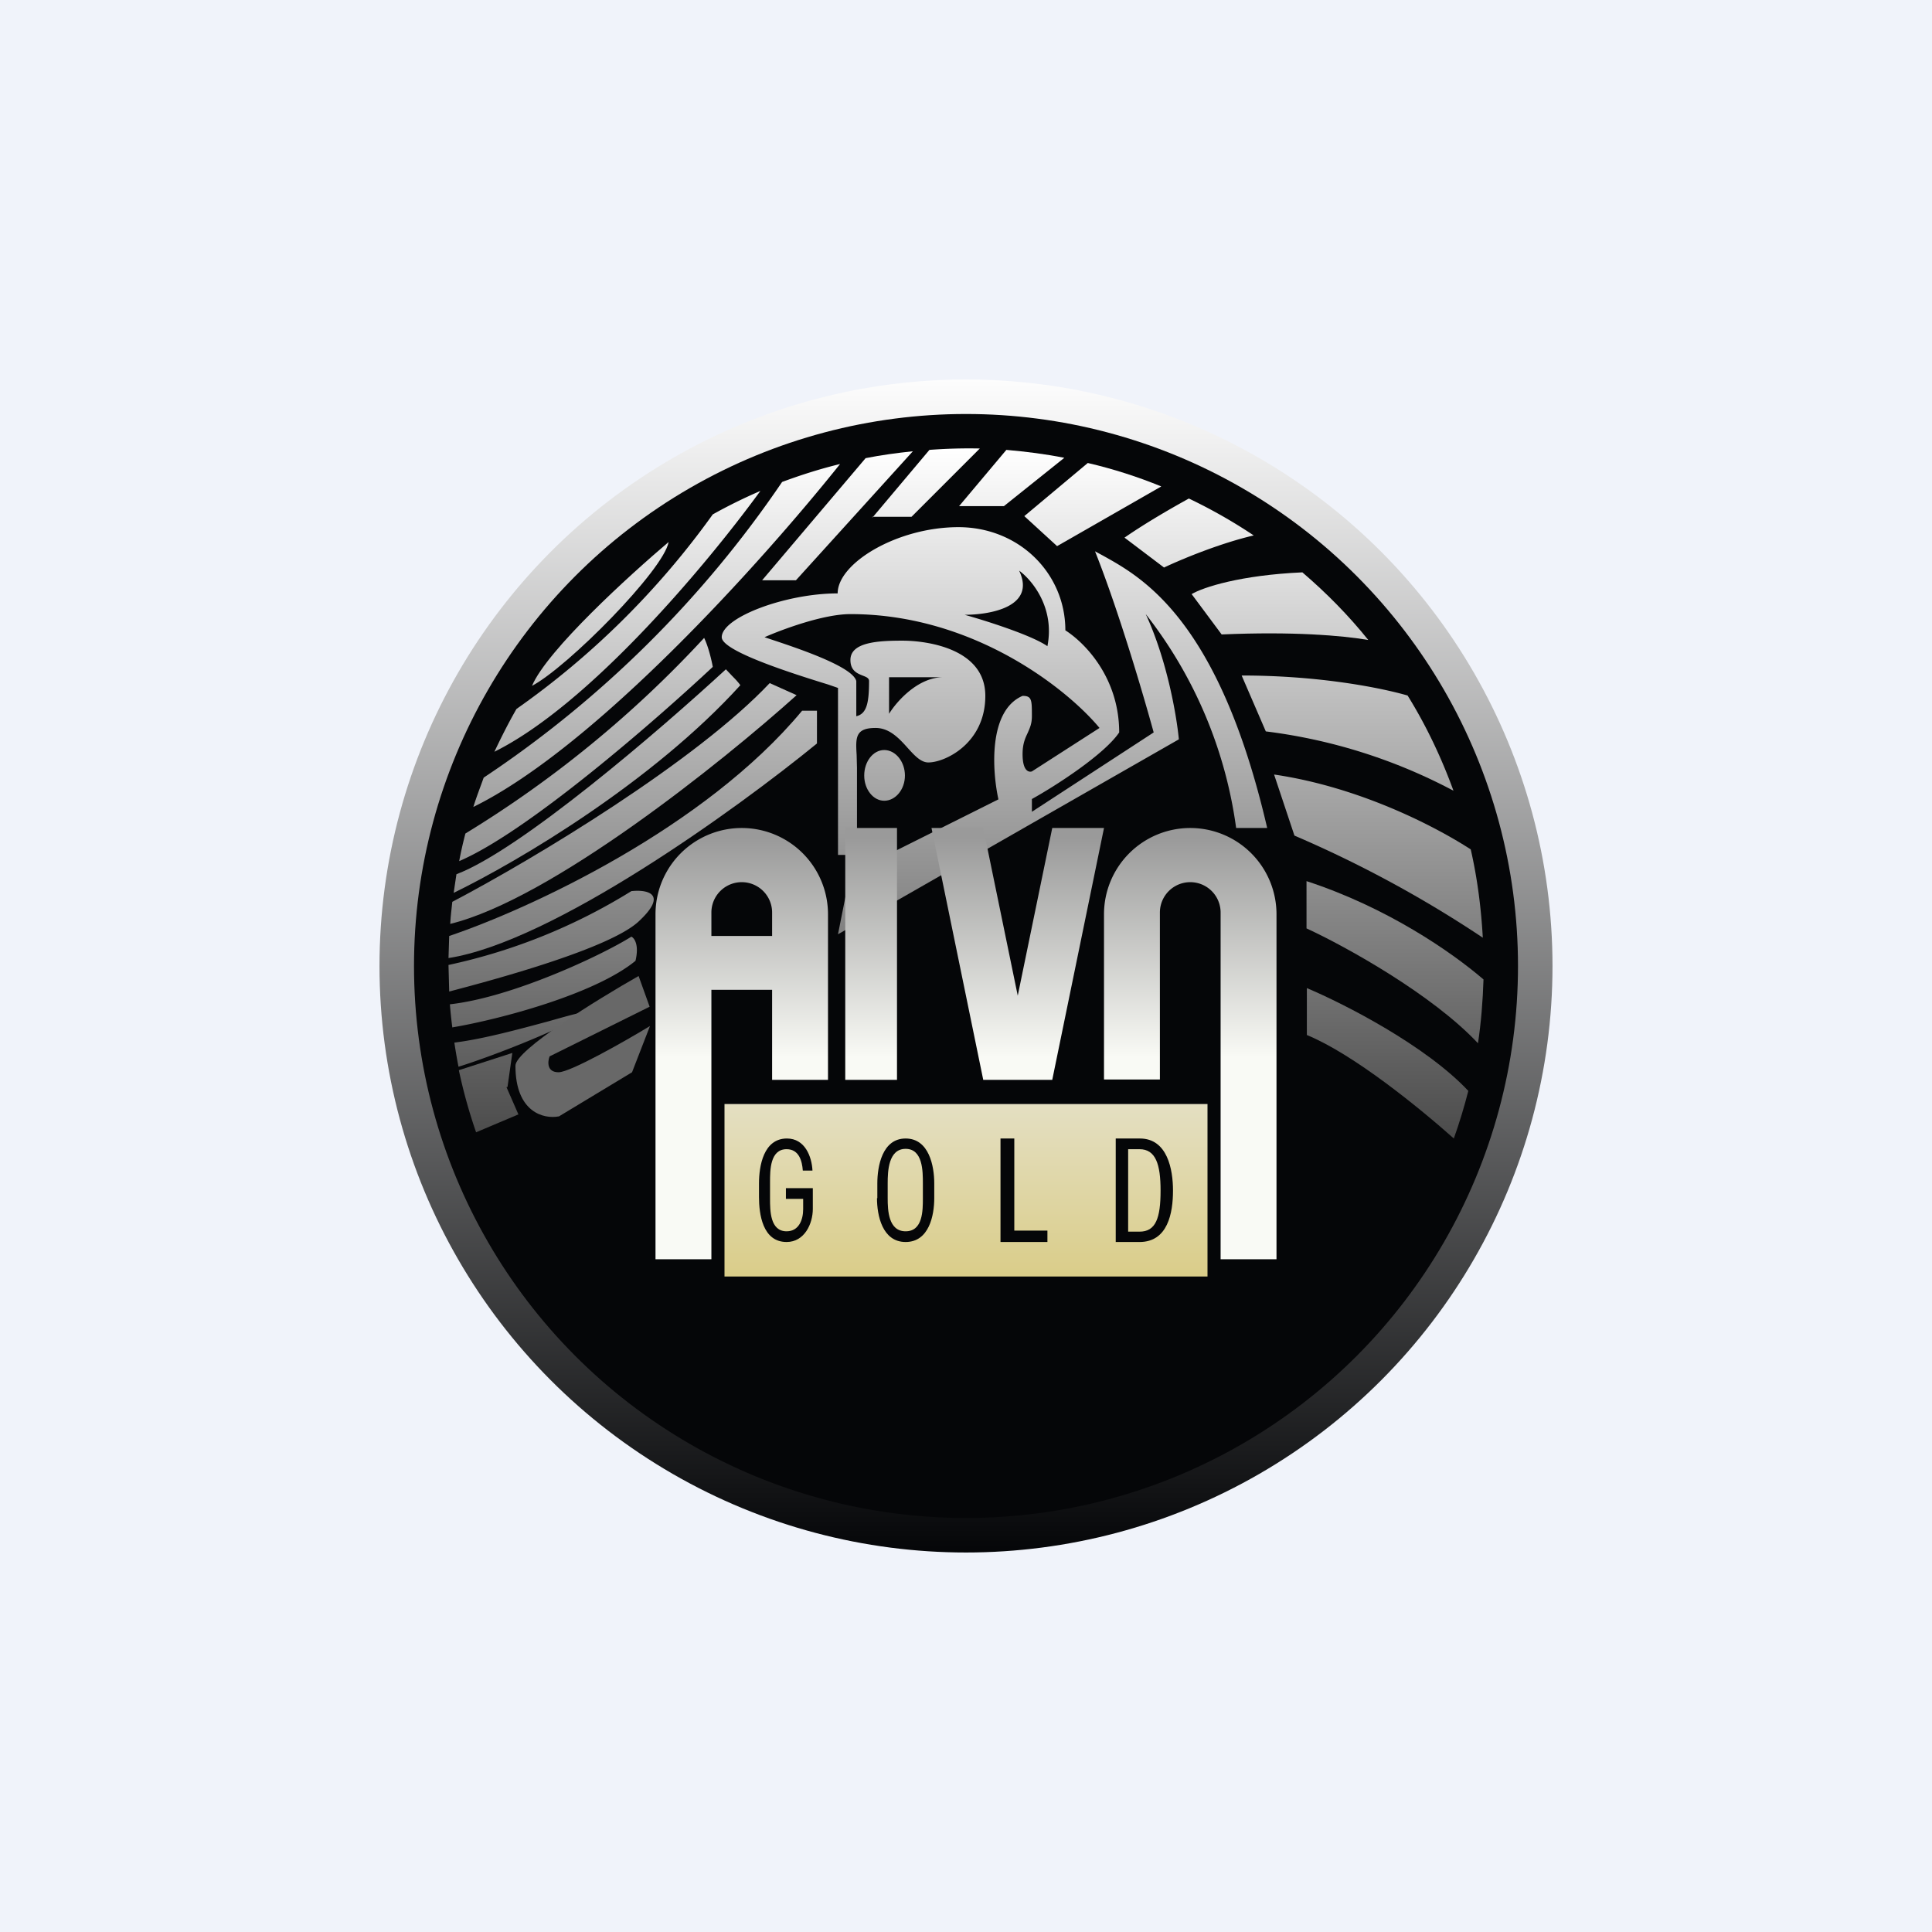 <?xml version='1.0' encoding='utf-8'?>
<!-- by TradeStack -->
<svg width="56" height="56" viewBox="0 0 56 56" xmlns="http://www.w3.org/2000/svg"><path fill="#F0F3FA" d="M0 0h56v56H0z" /><circle cx="28" cy="28" r="17" fill="url(#amtoe2qkt)" /><circle cx="28" cy="28" r="16" fill="#050608" /><path d="M13.72 23.39c.09-.29.2-.57.3-.85a31.63 31.63 0 0 0 8.65-8.57c.54-.2 1.1-.38 1.68-.52-2.31 2.89-7.11 8.21-10.63 9.94Z" fill="url(#bmtoe2qkt)" /><path d="M22.04 14.23a15 15 0 0 0-1.38.68 23.93 23.93 0 0 1-5.69 5.64c-.23.4-.44.82-.64 1.24 2.76-1.37 6.15-5.42 7.71-7.56Z" fill="url(#cmtoe2qkt)" /><path d="m22.09 16.82 3-3.54c.45-.09.9-.15 1.37-.2l-3.39 3.74h-.98Z" fill="url(#dmtoe2qkt)" /><path d="m25.29 15 1.65-1.96A15.25 15.25 0 0 1 28.4 13l-1.98 1.98h-1.14Z" fill="url(#emtoe2qkt)" /><path d="m27.8 14.67 1.37-1.63c.57.05 1.13.12 1.68.23l-1.75 1.4h-1.3Z" fill="url(#fmtoe2qkt)" /><path d="m29.69 14.96 1.84-1.54c.73.17 1.45.4 2.13.68l-3.02 1.73-.95-.87Z" fill="url(#gmtoe2qkt)" /><path d="M32.6 15.58c.62-.43 1.39-.87 1.86-1.13a15 15 0 0 1 1.88 1.07c-.95.22-2.05.67-2.6.93l-1.15-.87Z" fill="url(#hmtoe2qkt)" /><path d="M34.54 17.22c.34-.2 1.42-.55 3.21-.63.7.6 1.34 1.25 1.91 1.96-.77-.13-2.18-.25-4.25-.16l-.87-1.17Z" fill="url(#imtoe2qkt)" /><path d="M35.99 19.58c2.27 0 4.05.36 4.81.58.54.87.98 1.8 1.33 2.76a15.7 15.7 0 0 0-5.44-1.72l-.7-1.62Z" fill="url(#jmtoe2qkt)" /><path d="M36.93 22.45c2.46.36 4.65 1.49 5.7 2.17.19.83.3 1.68.35 2.56a33.9 33.9 0 0 0-5.46-2.96l-.59-1.77Z" fill="url(#kmtoe2qkt)" /><path d="M37.87 25.54c2.33.76 4.2 2.05 5.13 2.85-.02.63-.07 1.25-.16 1.85-1.32-1.41-3.82-2.8-4.97-3.33v-1.37Z" fill="url(#lmtoe2qkt)" /><path d="M37.88 28.64c1.11.47 3.45 1.67 4.68 2.98-.12.47-.26.93-.42 1.38-1-.89-2.9-2.44-4.26-3v-1.36Z" fill="url(#mmtoe2qkt)" /><path d="m15.03 32.3-1.23.52a14.83 14.83 0 0 1-.5-1.8l1.55-.5-.14.99h-.03l.35.8Z" fill="url(#nmtoe2qkt)" /><path d="M17.06 29.32c-.6.43-2.68 1.26-3.77 1.6a14.9 14.9 0 0 1-.12-.7c.83-.1 1.92-.4 2.74-.62.56-.16 1-.28 1.15-.28Z" fill="url(#omtoe2qkt)" /><path d="M18.42 27.85c-1.18.97-3.95 1.7-5.31 1.93a15 15 0 0 1-.07-.67c1.81-.2 4.42-1.43 5.26-1.96.09.04.23.24.12.7Z" fill="url(#pmtoe2qkt)" /><path d="M18.5 26.72c-.84.76-3.95 1.62-5.48 2.02l-.02-.76v-.01a16.7 16.7 0 0 0 5.3-2.14c.44-.05 1.1.06.2.89Z" fill="url(#qmtoe2qkt)" /><path d="M23.68 21.55c-2.35 1.92-7.66 5.75-10.68 6.22l.02-.64c2.31-.78 7.4-3.12 10.23-6.53h.43v.95Z" fill="url(#rmtoe2qkt)" /><path d="M23.09 20.15c-2.17 1.95-7.11 5.91-10.04 6.63.01-.22.04-.43.06-.64 2.4-1.26 7.07-4.08 9.2-6.34l.78.35Z" fill="url(#smtoe2qkt)" /><path d="M21.46 19.86c-2.54 2.8-6.42 5.1-8.31 6.02l.08-.54c1.85-.7 5.88-4.16 7.81-5.94l.17.18c.08.08.16.16.25.28Z" fill="url(#tmtoe2qkt)" /><path d="M20.66 19.33c-1.7 1.59-5.38 4.79-7.35 5.63.05-.27.11-.53.18-.8a32.35 32.35 0 0 0 6.92-5.67c.13.27.22.67.25.84Z" fill="url(#umtoe2qkt)" /><path d="M19.38 15.71c-1.13.96-3.52 3.13-3.96 4.17 1.04-.55 3.82-3.36 3.96-4.17Z" fill="url(#vmtoe2qkt)" /><path d="M24.29 19.93v4.85h.55v-2.52l-.01-.38c-.03-.5-.04-.78.55-.78.4 0 .68.3.93.58.2.22.38.42.6.42.48 0 1.65-.55 1.65-1.93s-1.71-1.6-2.4-1.6c-.7 0-1.51.04-1.51.56 0 .31.2.39.35.45.1.04.19.07.19.16 0 .64-.07.95-.37 1.02v-1.02c-.1-.4-1.55-.9-2.36-1.17l-.3-.1c.5-.22 1.7-.67 2.49-.67 3.59 0 6.31 2.2 7.22 3.3l-1.96 1.26c-.09.03-.27-.01-.27-.5 0-.31.08-.47.15-.62.06-.14.12-.26.12-.48 0-.47 0-.59-.27-.59-1 .43-.88 2.18-.7 3l-4.3 2.15-.35 1.76 9.88-5.65c-.06-.64-.33-2.27-.96-3.63a12.84 12.84 0 0 1 2.62 6.2h.9c-1.4-6.04-3.62-7.26-4.75-7.89l-.24-.13c.7 1.76 1.42 4.23 1.7 5.25l-3.53 2.3v-.37c.67-.37 2.1-1.29 2.53-1.93 0-1.54-.94-2.56-1.56-2.96 0-1.65-1.34-2.99-3.1-2.99-1.77 0-3.5 1.04-3.5 1.92-1.52 0-3.36.7-3.36 1.27 0 .4 2.01 1.04 3.08 1.37l.29.1Zm1.48-.3h1.57c-.73 0-1.35.7-1.57 1.06v-1.06Zm3.77-3.09c.37.27 1.04 1.07.82 2.19-.46-.32-1.79-.74-2.4-.91.74 0 2.08-.23 1.58-1.28Z" fill="url(#wmtoe2qkt)" /><path d="M25.63 23.21c.33 0 .6-.33.6-.73 0-.4-.27-.74-.6-.74-.32 0-.58.33-.58.74 0 .4.26.73.58.73Z" fill="url(#xmtoe2qkt)" /><path fill-rule="evenodd" d="M21 32h14v5H21v-5Zm11.34 1h.7c.8 0 .96.9.96 1.51 0 .65-.15 1.49-.97 1.49h-.69v-3Zm.36.3v2.4h.33c.47 0 .61-.39.61-1.19 0-.76-.14-1.2-.61-1.2h-.33ZM30.36 36v-.33h-.96V33H29v3h1.36Zm-4.63-1.7v.43c0 .35.02.96.52.96s.5-.6.5-.96v-.43c0-.35 0-1-.5-1s-.52.65-.52 1Zm-.3.43v-.43c0-.49.14-1.3.82-1.3.68 0 .83.8.83 1.3v.43c0 .5-.15 1.27-.83 1.27-.68 0-.83-.78-.83-1.27Zm-2.16-.8h.28c-.02-.41-.22-.93-.74-.93-.68 0-.81.8-.81 1.3v.4c0 .48.1 1.3.8 1.3.52 0 .76-.53.76-.96v-.6h-.78v.31h.5v.3c0 .3-.12.64-.48.64-.48 0-.48-.6-.48-.95v-.48c0-.34 0-.95.48-.95.36 0 .45.34.47.62Z" fill="url(#ymtoe2qkt)" /><path d="m16.2 32.36 2.12-1.28.52-1.34c-.74.45-2.31 1.34-2.65 1.34-.34 0-.32-.3-.26-.46l2.9-1.44-.32-.89c-1.2.68-3.57 2.15-3.57 2.6 0 1.36.83 1.55 1.25 1.47Z" fill="#686868" /><path fill-rule="evenodd" d="M19 26.5a2.5 2.5 0 0 1 5 0v4.8h-1.62v-2.61h-1.76v7.81H19v-10Zm3.38-.05v.68h-1.76v-.68a.88.88 0 1 1 1.76 0ZM34.5 24a2.5 2.5 0 0 1 2.5 2.5v10h-1.62V26.45a.88.88 0 1 0-1.76 0v4.84H32V26.5a2.5 2.5 0 0 1 2.5-2.5Zm-10 0H26v7.3h-1.5V24Zm2.5 0h1.5l1 4.86 1-4.86H32l-1.5 7.3h-2L27 24Z" fill="url(#zmtoe2qkt)" /><defs><linearGradient id="amtoe2qkt" x1="28" y1="11" x2="28" y2="45" gradientUnits="userSpaceOnUse"><stop stop-color="#FDFDFD" /><stop offset="1" stop-color="#050608" /></linearGradient><linearGradient id="bmtoe2qkt" x1="28" y1="13" x2="28" y2="33" gradientUnits="userSpaceOnUse"><stop stop-color="#fff" /><stop offset="1" stop-color="#4B4B4B" /></linearGradient><linearGradient id="cmtoe2qkt" x1="28" y1="13" x2="28" y2="33" gradientUnits="userSpaceOnUse"><stop stop-color="#fff" /><stop offset="1" stop-color="#4B4B4B" /></linearGradient><linearGradient id="dmtoe2qkt" x1="28" y1="13" x2="28" y2="33" gradientUnits="userSpaceOnUse"><stop stop-color="#fff" /><stop offset="1" stop-color="#4B4B4B" /></linearGradient><linearGradient id="emtoe2qkt" x1="28" y1="13" x2="28" y2="33" gradientUnits="userSpaceOnUse"><stop stop-color="#fff" /><stop offset="1" stop-color="#4B4B4B" /></linearGradient><linearGradient id="fmtoe2qkt" x1="28" y1="13" x2="28" y2="33" gradientUnits="userSpaceOnUse"><stop stop-color="#fff" /><stop offset="1" stop-color="#4B4B4B" /></linearGradient><linearGradient id="gmtoe2qkt" x1="28" y1="13" x2="28" y2="33" gradientUnits="userSpaceOnUse"><stop stop-color="#fff" /><stop offset="1" stop-color="#4B4B4B" /></linearGradient><linearGradient id="hmtoe2qkt" x1="28" y1="13" x2="28" y2="33" gradientUnits="userSpaceOnUse"><stop stop-color="#fff" /><stop offset="1" stop-color="#4B4B4B" /></linearGradient><linearGradient id="imtoe2qkt" x1="28" y1="13" x2="28" y2="33" gradientUnits="userSpaceOnUse"><stop stop-color="#fff" /><stop offset="1" stop-color="#4B4B4B" /></linearGradient><linearGradient id="jmtoe2qkt" x1="28" y1="13" x2="28" y2="33" gradientUnits="userSpaceOnUse"><stop stop-color="#fff" /><stop offset="1" stop-color="#4B4B4B" /></linearGradient><linearGradient id="kmtoe2qkt" x1="28" y1="13" x2="28" y2="33" gradientUnits="userSpaceOnUse"><stop stop-color="#fff" /><stop offset="1" stop-color="#4B4B4B" /></linearGradient><linearGradient id="lmtoe2qkt" x1="28" y1="13" x2="28" y2="33" gradientUnits="userSpaceOnUse"><stop stop-color="#fff" /><stop offset="1" stop-color="#4B4B4B" /></linearGradient><linearGradient id="mmtoe2qkt" x1="28" y1="13" x2="28" y2="33" gradientUnits="userSpaceOnUse"><stop stop-color="#fff" /><stop offset="1" stop-color="#4B4B4B" /></linearGradient><linearGradient id="nmtoe2qkt" x1="28" y1="13" x2="28" y2="33" gradientUnits="userSpaceOnUse"><stop stop-color="#fff" /><stop offset="1" stop-color="#4B4B4B" /></linearGradient><linearGradient id="omtoe2qkt" x1="28" y1="13" x2="28" y2="33" gradientUnits="userSpaceOnUse"><stop stop-color="#fff" /><stop offset="1" stop-color="#4B4B4B" /></linearGradient><linearGradient id="pmtoe2qkt" x1="28" y1="13" x2="28" y2="33" gradientUnits="userSpaceOnUse"><stop stop-color="#fff" /><stop offset="1" stop-color="#4B4B4B" /></linearGradient><linearGradient id="qmtoe2qkt" x1="28" y1="13" x2="28" y2="33" gradientUnits="userSpaceOnUse"><stop stop-color="#fff" /><stop offset="1" stop-color="#4B4B4B" /></linearGradient><linearGradient id="rmtoe2qkt" x1="28" y1="13" x2="28" y2="33" gradientUnits="userSpaceOnUse"><stop stop-color="#fff" /><stop offset="1" stop-color="#4B4B4B" /></linearGradient><linearGradient id="smtoe2qkt" x1="28" y1="13" x2="28" y2="33" gradientUnits="userSpaceOnUse"><stop stop-color="#fff" /><stop offset="1" stop-color="#4B4B4B" /></linearGradient><linearGradient id="tmtoe2qkt" x1="28" y1="13" x2="28" y2="33" gradientUnits="userSpaceOnUse"><stop stop-color="#fff" /><stop offset="1" stop-color="#4B4B4B" /></linearGradient><linearGradient id="umtoe2qkt" x1="28" y1="13" x2="28" y2="33" gradientUnits="userSpaceOnUse"><stop stop-color="#fff" /><stop offset="1" stop-color="#4B4B4B" /></linearGradient><linearGradient id="vmtoe2qkt" x1="28" y1="13" x2="28" y2="33" gradientUnits="userSpaceOnUse"><stop stop-color="#fff" /><stop offset="1" stop-color="#4B4B4B" /></linearGradient><linearGradient id="wmtoe2qkt" x1="28" y1="13" x2="28" y2="33" gradientUnits="userSpaceOnUse"><stop stop-color="#fff" /><stop offset="1" stop-color="#4B4B4B" /></linearGradient><linearGradient id="xmtoe2qkt" x1="28" y1="13" x2="28" y2="33" gradientUnits="userSpaceOnUse"><stop stop-color="#fff" /><stop offset="1" stop-color="#4B4B4B" /></linearGradient><linearGradient id="ymtoe2qkt" x1="28" y1="32" x2="28" y2="37" gradientUnits="userSpaceOnUse"><stop stop-color="#E4DFC2" /><stop offset="1" stop-color="#DACD89" /></linearGradient><linearGradient id="zmtoe2qkt" x1="26.25" y1="23.74" x2="26.25" y2="30.65" gradientUnits="userSpaceOnUse"><stop offset=".08" stop-color="#9A9A9A" /><stop offset="1" stop-color="#F9FAF5" /></linearGradient></defs></svg>